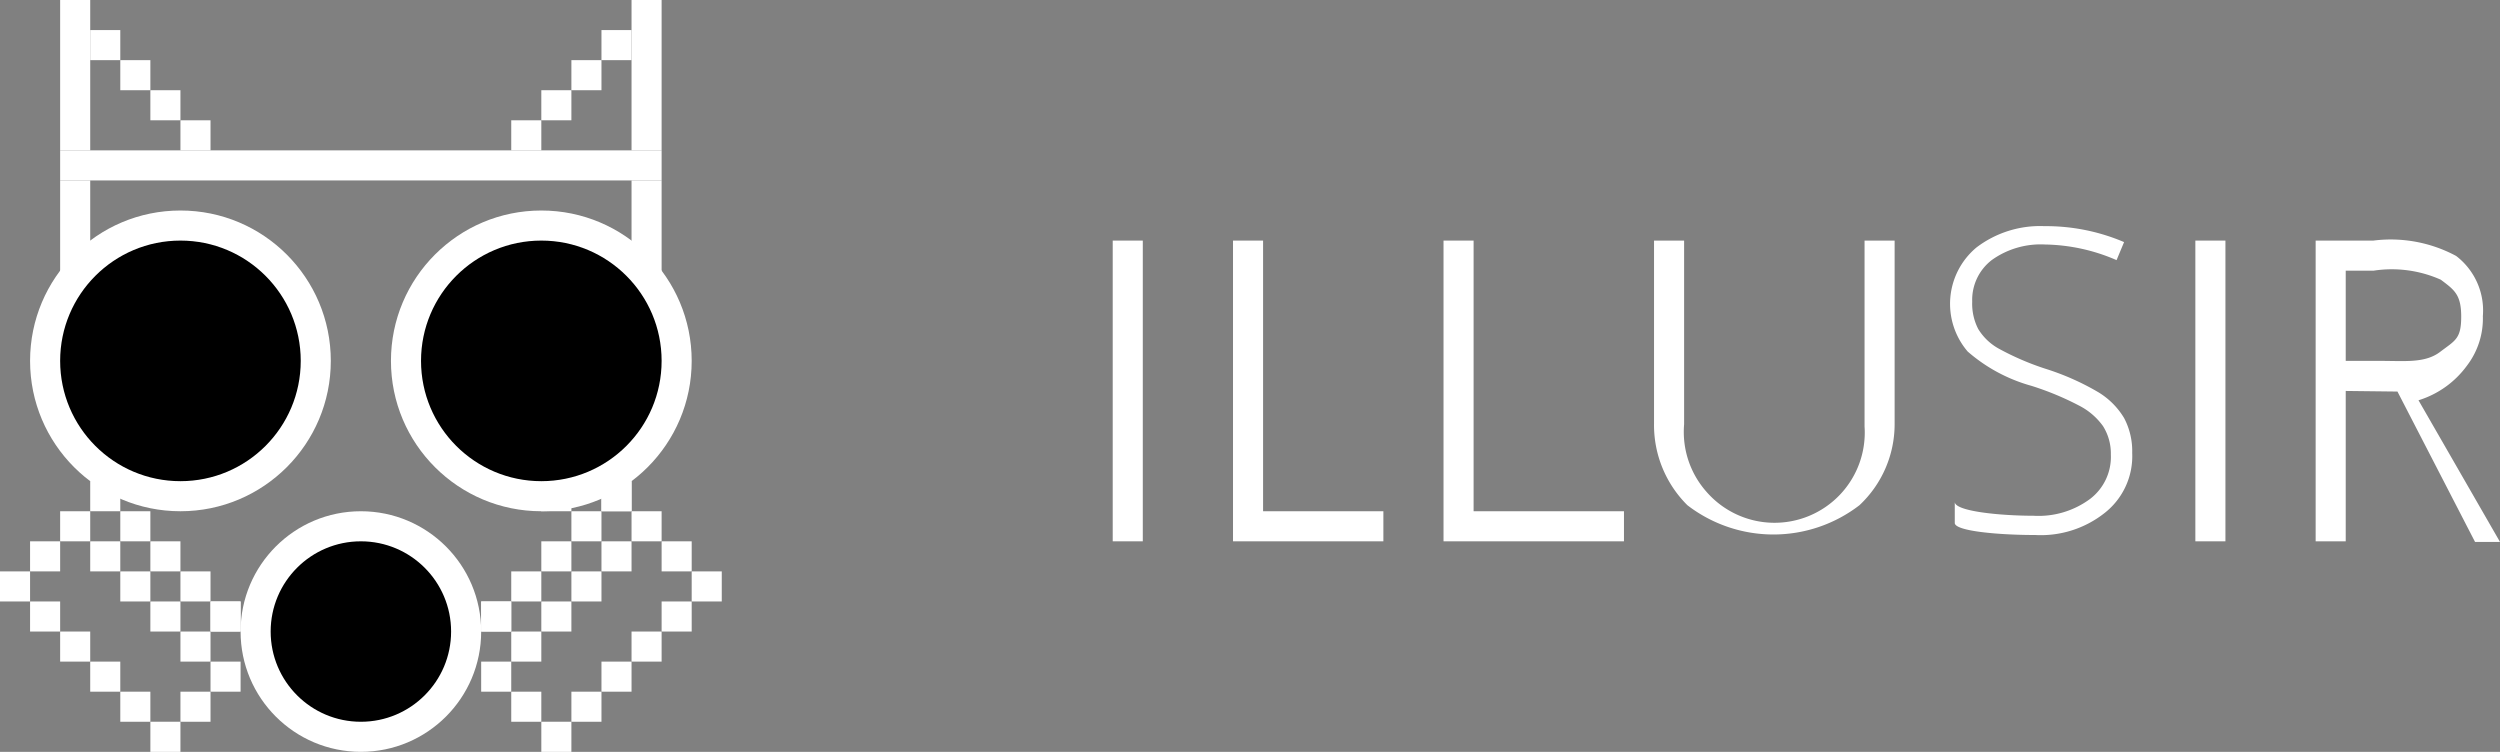 <svg id="Слой_1" data-name="Слой 1" xmlns="http://www.w3.org/2000/svg" width="83.13" height="25" viewBox="0 0 83.13 25"><rect x="0" y="0" width="83.13" height="25" fill="#808080" stroke="none"/><defs><style>.cls-1{fill:#fff;}</style></defs><title>logo</title><rect class="cls-1" x="21" width="1" height="5"/><rect class="cls-1" x="2" width="1" height="5"/><rect class="cls-1" x="2" y="5" width="20" height="1"/><rect class="cls-1" x="2" y="6" width="1" height="5"/><rect class="cls-1" x="21" y="6" width="1" height="5"/><rect class="cls-1" x="2" y="11" width="1" height="1"/><rect class="cls-1" x="3" y="12" width="1" height="1"/><rect class="cls-1" x="4" y="13" width="1" height="1"/><rect class="cls-1" x="4" y="14" width="1" height="1"/><rect class="cls-1" x="4" y="15" width="1" height="1"/><rect class="cls-1" x="4" y="17" width="1" height="1"/><rect class="cls-1" x="5" y="18" width="1" height="1"/><rect class="cls-1" x="3" y="18" width="1" height="1"/><rect class="cls-1" x="2" y="17" width="1" height="1"/><rect class="cls-1" x="1" y="18" width="1" height="1"/><rect class="cls-1" y="19" width="1" height="1"/><rect class="cls-1" x="6" y="19" width="1" height="1"/><rect class="cls-1" x="6" y="21" width="1" height="1"/><rect class="cls-1" x="7" y="22" width="1" height="1"/><rect class="cls-1" x="6" y="23" width="1" height="1"/><rect class="cls-1" x="5" y="24" width="1" height="1"/><rect class="cls-1" x="5" y="20" width="1" height="1"/><rect class="cls-1" x="4" y="19" width="1" height="1"/><rect class="cls-1" x="1" y="20" width="1" height="1"/><rect class="cls-1" x="4" y="23" width="1" height="1"/><rect class="cls-1" x="3" y="22" width="1" height="1"/><rect class="cls-1" x="2" y="21" width="1" height="1"/><rect class="cls-1" x="7" y="20" width="1" height="1"/><rect class="cls-1" x="147" y="1000" width="1" height="1" transform="translate(169 1012) rotate(180)"/><rect class="cls-1" x="146" y="1001" width="1" height="1" transform="translate(167 1014) rotate(180)"/><rect class="cls-1" x="145" y="1002" width="1" height="1" transform="translate(165 1016) rotate(180)"/><rect class="cls-1" x="145" y="1003" width="1" height="1" transform="translate(165 1018) rotate(180)"/><rect class="cls-1" x="145" y="1004" width="1" height="1" transform="translate(165 1020) rotate(180)"/><rect class="cls-1" x="146" y="1005" width="1" height="1" transform="translate(167 1022) rotate(180)"/><rect class="cls-1" x="146" y="1005" width="1" height="1" transform="translate(167 1022) rotate(180)"/><rect class="cls-1" x="129" y="1005" width="1" height="1" transform="translate(-1002 146) rotate(-90)"/><rect class="cls-1" x="133" y="1009" width="1" height="1" transform="translate(-1002 154) rotate(-90)"/><rect class="cls-1" x="142" y="1009" width="1" height="1" transform="translate(159 1030) rotate(180)"/><rect class="cls-1" x="142" y="1009" width="1" height="1" transform="translate(159 1030) rotate(180)"/><rect class="cls-1" x="143" y="1008" width="1" height="1" transform="translate(161 1028) rotate(180)"/><rect class="cls-1" x="143" y="1010" width="1" height="1" transform="translate(161 1032) rotate(180)"/><rect class="cls-1" x="142" y="1011" width="1" height="1" transform="translate(159 1034) rotate(180)"/><rect class="cls-1" x="143" y="1012" width="1" height="1" transform="translate(161 1036) rotate(180)"/><rect class="cls-1" x="144" y="1013" width="1" height="1" transform="translate(163 1038) rotate(180)"/><rect class="cls-1" x="144" y="1009" width="1" height="1" transform="translate(163 1030) rotate(180)"/><rect class="cls-1" x="145" y="1008" width="1" height="1" transform="translate(165 1028) rotate(180)"/><rect class="cls-1" x="146" y="1007" width="1" height="1" transform="translate(167 1026) rotate(180)"/><rect class="cls-1" x="145" y="1012" width="1" height="1" transform="translate(165 1036) rotate(180)"/><rect class="cls-1" x="146" y="1011" width="1" height="1" transform="translate(167 1034) rotate(180)"/><rect class="cls-1" x="147" y="1010" width="1" height="1" transform="translate(169 1032) rotate(180)"/><rect class="cls-1" x="148" y="1009" width="1" height="1" transform="translate(171 1030) rotate(180)"/><rect class="cls-1" x="147" y="1006" width="1" height="1" transform="translate(169 1024) rotate(180)"/><rect class="cls-1" x="148" y="1007" width="1" height="1" transform="translate(171 1026) rotate(180)"/><rect class="cls-1" x="149" y="1008" width="1" height="1" transform="translate(173 1028) rotate(180)"/><rect class="cls-1" x="144" y="1007" width="1" height="1" transform="translate(163 1026) rotate(180)"/><rect class="cls-1" x="145" y="1006" width="1" height="1" transform="translate(165 1024) rotate(180)"/><rect class="cls-1" x="144" y="1005" width="1" height="1" transform="translate(163 1022) rotate(180)"/><rect class="cls-1" x="3" y="1" width="1" height="1"/><rect class="cls-1" x="4" y="2" width="1" height="1"/><rect class="cls-1" x="5" y="3" width="1" height="1"/><rect class="cls-1" x="6" y="4" width="1" height="1"/><rect class="cls-1" x="146" y="990" width="1" height="1" transform="translate(167 992) rotate(180)"/><rect class="cls-1" x="145" y="991" width="1" height="1" transform="translate(165 994) rotate(180)"/><rect class="cls-1" x="144" y="992" width="1" height="1" transform="translate(163 996) rotate(180)"/><rect class="cls-1" x="143" y="993" width="1" height="1" transform="translate(161 998) rotate(180)"/><circle class="cls-1" cx="6" cy="12" r="5"/><circle cx="6" cy="12" r="4"/><circle class="cls-1" cx="18" cy="12" r="5"/><circle cx="18" cy="12" r="4"/><circle class="cls-1" cx="12" cy="21" r="4"/><circle cx="12" cy="21" r="3"/><path class="cls-1" d="M163,1007V997h1v10Z" transform="translate(-126 -989)"/><path class="cls-1" d="M167,1007V997h1v9h4v1Z" transform="translate(-126 -989)"/><path class="cls-1" d="M174,1007V997h1v9h5v1Z" transform="translate(-126 -989)"/><path class="cls-1" d="M189,997v6.11a3.69,3.69,0,0,1-1.17,2.69,4.69,4.69,0,0,1-5.72,0,3.75,3.75,0,0,1-1.11-2.72V997h1v6.11a3,3,0,0,0,.75,2.25,3,3,0,0,0,5.25-2.18V997Z" transform="translate(-126 -989)"/><path class="cls-1" d="M196.9,1004.06a2.4,2.4,0,0,1-.92,2,3.42,3.42,0,0,1-2.31.73c-1.22,0-2.67-.13-2.67-.4v-.7c0,.31,1.5.46,2.62.46a2.88,2.88,0,0,0,1.88-.56,1.76,1.76,0,0,0,.69-1.48,1.71,1.71,0,0,0-.26-.94,2.22,2.22,0,0,0-.79-.68,9.66,9.66,0,0,0-1.59-.66,5.44,5.44,0,0,1-2.12-1.14,2.44,2.44,0,0,1,.29-3.46,3.49,3.49,0,0,1,2.26-.71,6.61,6.61,0,0,1,2.65.53l-.25.6a6.18,6.18,0,0,0-2.38-.52,2.79,2.79,0,0,0-1.76.51,1.67,1.67,0,0,0-.66,1.39,1.83,1.83,0,0,0,.2.91,1.85,1.85,0,0,0,.66.64,9,9,0,0,0,1.57.68,8.49,8.49,0,0,1,1.76.78,2.51,2.51,0,0,1,.86.86A2.35,2.35,0,0,1,196.9,1004.06Z" transform="translate(-126 -989)"/><path class="cls-1" d="M199,1007V997h1v10Z" transform="translate(-126 -989)"/><path class="cls-1" d="M204,1002v5h-1V997h1.92a4.59,4.59,0,0,1,2.75.51,2.28,2.28,0,0,1,.89,2,2.58,2.58,0,0,1-.53,1.65,3.14,3.14,0,0,1-1.61,1.15l2.71,4.71h-.83l-2.58-5Zm0-1h1.14c.84,0,1.5.08,2-.3s.7-.43.7-1.17-.23-.89-.68-1.23a4,4,0,0,0-2.23-.3H204Z" transform="translate(-126 -989)"/></svg>